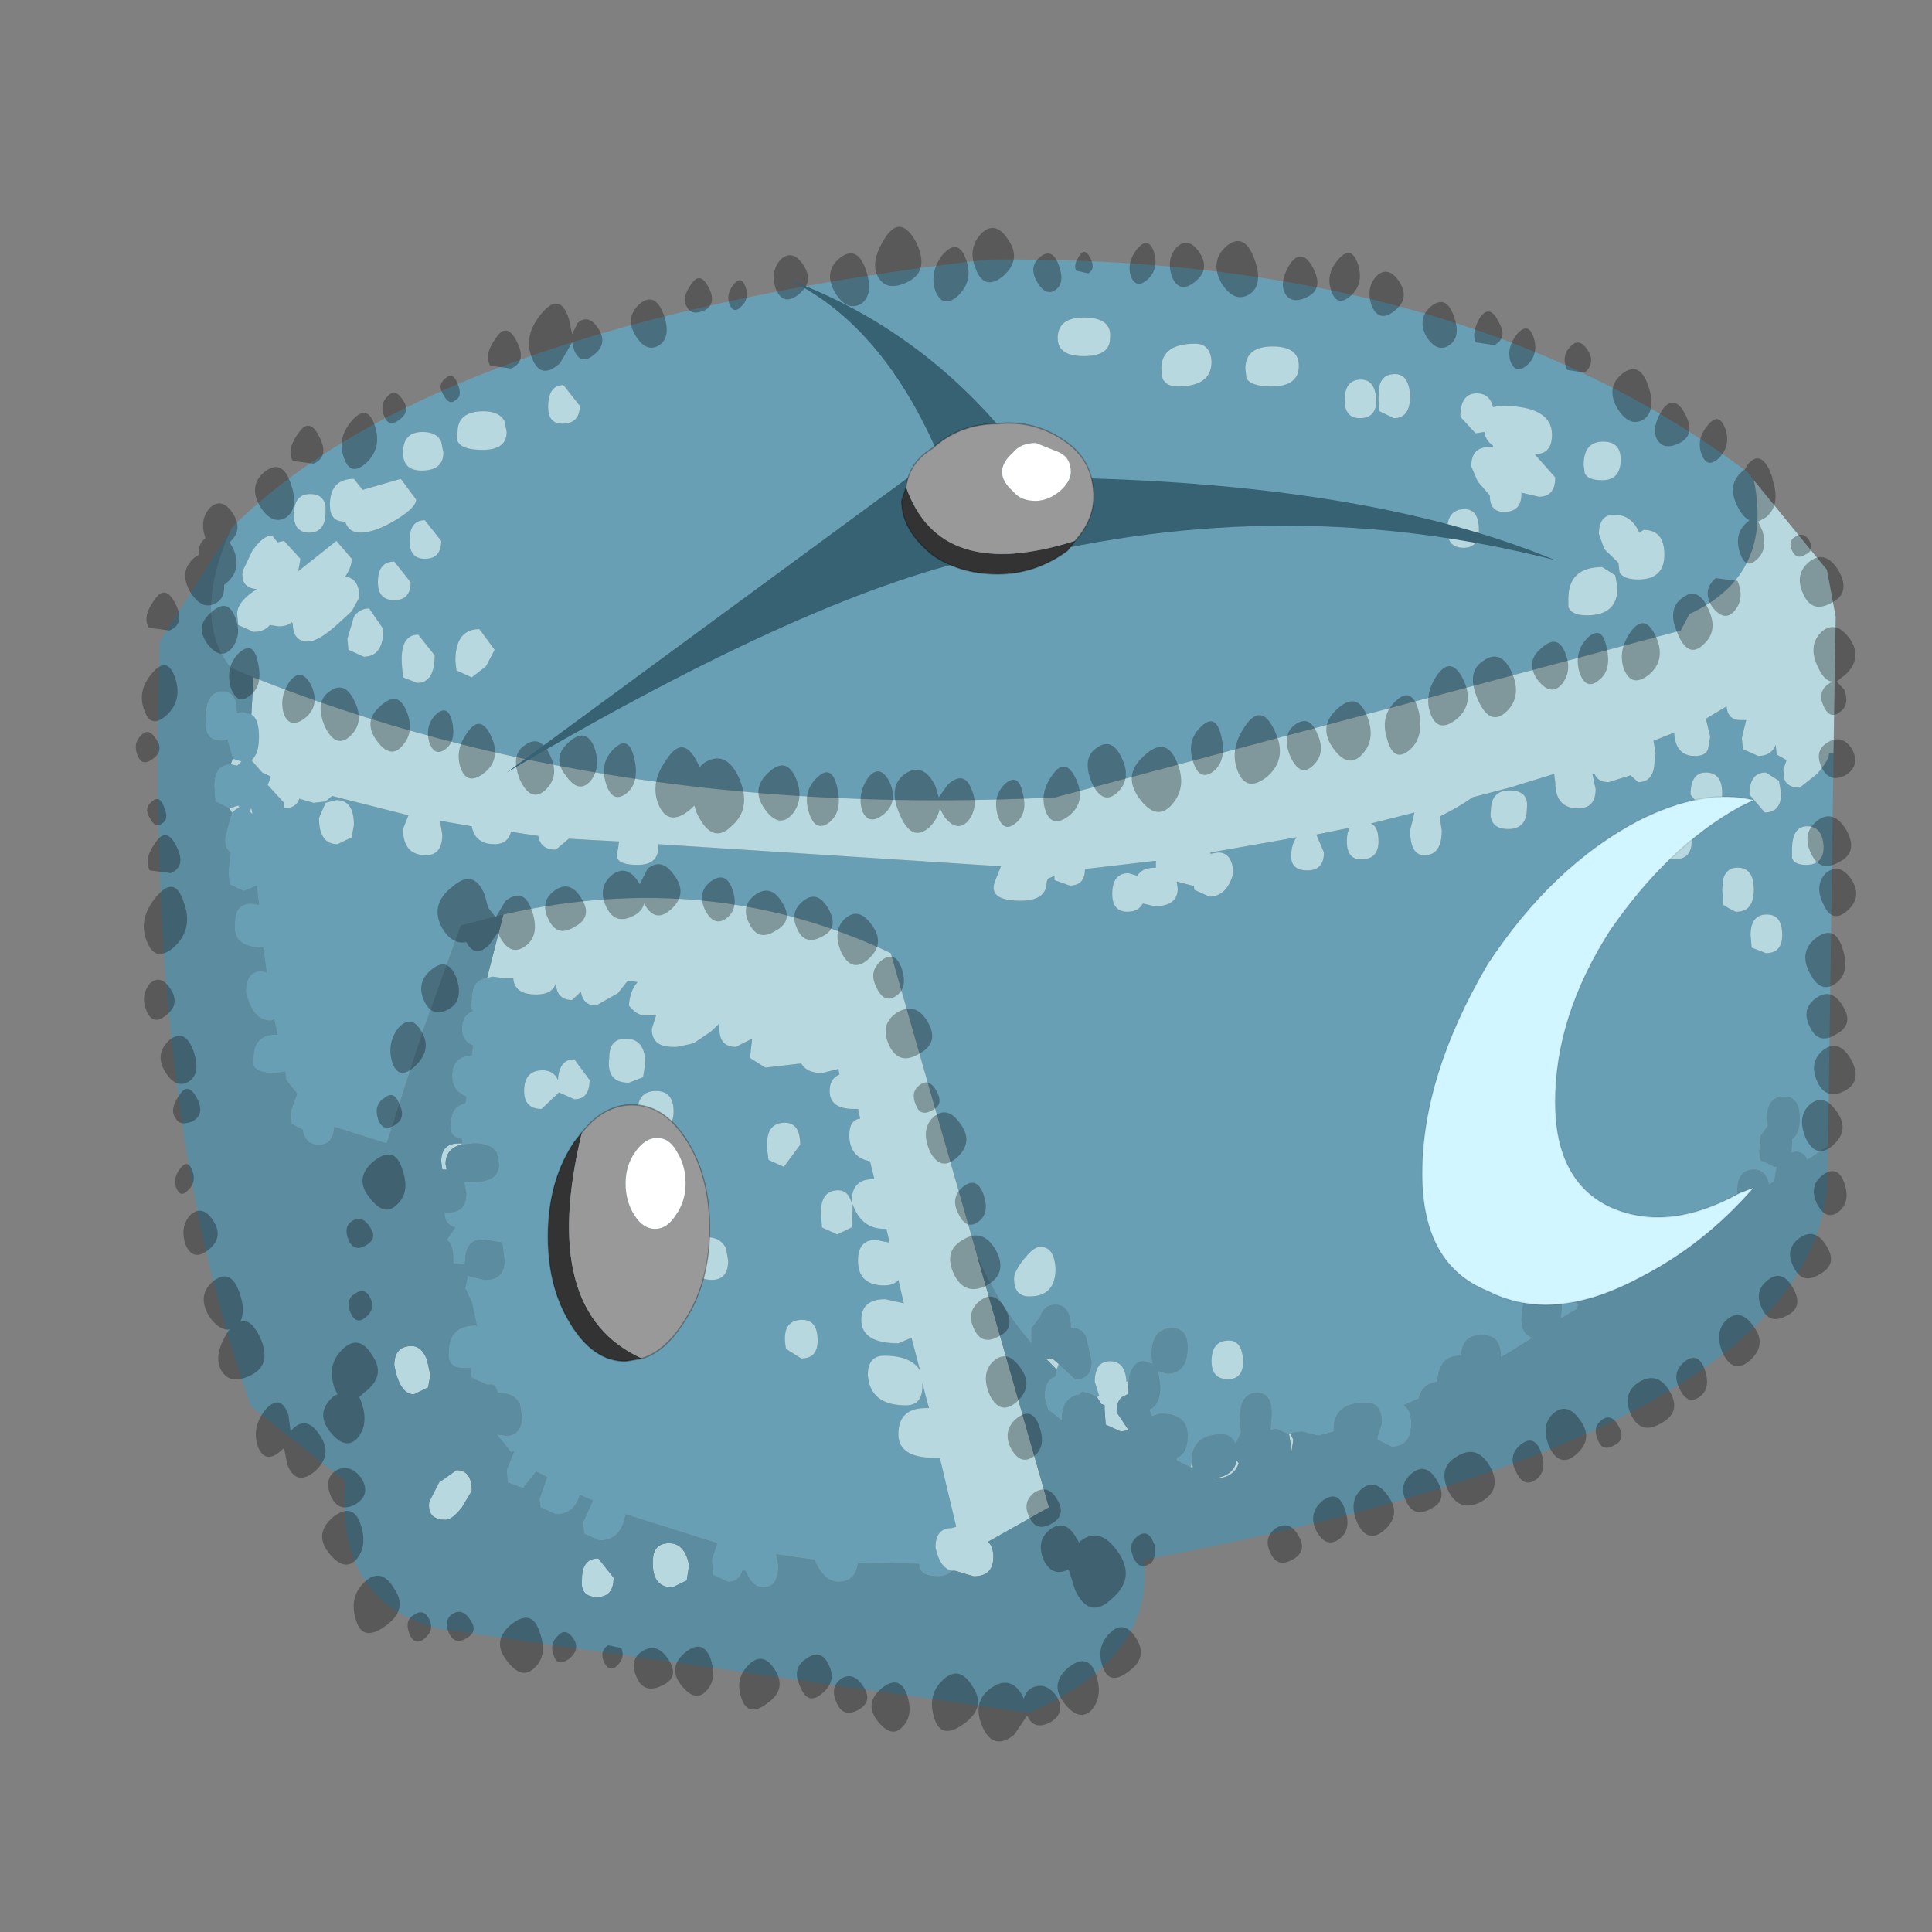 <?xml version="1.0" encoding="UTF-8" standalone="no"?>
<svg xmlns:xlink="http://www.w3.org/1999/xlink" height="440.0px" width="440.0px" xmlns="http://www.w3.org/2000/svg">
  <rect width="100%" height="100%" fill="#808080" stroke="none"/>
  <g transform="matrix(10.0, 0.0, 0.0, 10.0, 0.0, 0.0)">
    <use height="44.0" transform="matrix(1.0, 0.0, 0.0, 1.0, 0.0, 0.0)" width="44.0" xlink:href="#shape0"/>
    <use height="54.95" transform="matrix(0.497, 0.0, 0.0, 0.628, 3.09, 5.159)" width="78.85" xlink:href="#sprite0"/>
  </g>
  <defs>
    <g id="shape0" transform="matrix(1.0, 0.0, 0.0, 1.0, 0.0, 0.0)">
      <path d="M44.0 44.0 L0.0 44.0 0.0 0.0 44.0 0.0 44.0 44.0" fill="#43adca" fill-opacity="0.0" fill-rule="evenodd" stroke="none"/>
    </g>
    <g id="sprite0" transform="matrix(1.0, 0.0, 0.0, 1.0, 39.45, 27.55)">
      <use height="54.95" transform="matrix(1.0, 0.0, 0.0, 1.0, -39.45, -27.55)" width="78.85" xlink:href="#shape1"/>
    </g>
    <g id="shape1" transform="matrix(1.0, 0.0, 0.0, 1.0, 39.45, 27.55)">
      <path d="M-34.15 -9.85 Q-33.8 -9.7 -33.8 -9.05 -33.8 -8.4 -34.15 -8.2 L-33.65 -7.75 -33.25 -7.6 -33.4 -7.3 -32.65 -6.65 -32.65 -6.45 Q-32.1 -6.45 -31.95 -6.8 L-31.3 -6.65 -30.75 -6.7 -30.45 -6.9 -26.95 -6.2 -27.2 -5.7 Q-27.2 -4.75 -26.15 -4.75 -25.4 -4.75 -25.4 -5.5 L-25.5 -5.95 -25.5 -6.0 -24.05 -5.8 Q-23.9 -5.15 -23.0 -5.15 -22.4 -5.15 -22.25 -5.6 L-21.0 -5.45 Q-20.9 -4.95 -20.2 -4.95 L-19.6 -5.35 -18.5 -5.3 -17.3 -5.25 -17.35 -4.95 Q-17.65 -4.4 -16.45 -4.4 -15.5 -4.4 -15.5 -5.05 L-15.5 -5.15 0.2 -4.35 -0.1 -3.75 Q-0.35 -3.1 1.1 -3.1 2.3 -3.1 2.3 -3.8 L2.35 -3.9 2.65 -4.0 2.65 -3.85 3.35 -3.65 Q4.05 -3.65 4.05 -4.25 L7.3 -4.55 7.3 -4.3 Q6.65 -4.3 6.45 -4.0 L6.05 -4.1 Q5.3 -4.1 5.3 -3.35 5.3 -2.7 6.0 -2.7 6.5 -2.7 6.7 -3.0 L7.25 -2.9 Q8.3 -2.9 8.3 -3.55 L8.25 -3.8 8.95 -3.65 9.05 -3.65 9.05 -3.5 9.75 -3.25 Q10.55 -3.25 10.85 -4.1 10.8 -4.85 10.15 -4.85 L9.8 -4.8 9.8 -4.85 13.75 -5.4 Q13.5 -5.15 13.5 -4.7 13.5 -4.2 14.25 -4.2 15.0 -4.2 15.0 -4.85 L14.65 -5.5 16.2 -5.75 Q16.05 -5.6 16.05 -5.25 16.05 -4.6 16.7 -4.6 17.5 -4.6 17.5 -5.25 17.5 -5.8 17.15 -5.9 L19.15 -6.3 18.95 -5.65 Q18.95 -4.75 19.6 -4.75 20.4 -4.75 20.4 -5.65 L20.3 -6.15 Q21.3 -6.55 21.8 -6.85 L23.5 -7.2 25.55 -7.7 25.6 -7.4 Q25.6 -6.45 26.65 -6.45 27.45 -6.45 27.45 -7.15 L27.3 -7.7 27.4 -7.7 Q27.55 -7.4 28.05 -7.4 L29.05 -7.65 29.4 -7.4 Q30.15 -7.4 30.15 -8.2 L30.15 -8.25 30.2 -8.45 30.1 -8.9 31.05 -9.2 Q31.1 -8.35 32.0 -8.35 32.5 -8.35 32.6 -8.6 L32.7 -9.05 32.5 -9.7 33.45 -10.15 Q33.5 -9.65 34.1 -9.65 L34.35 -9.65 34.15 -9.0 34.2 -8.6 34.9 -8.35 Q35.5 -8.35 35.7 -8.75 L35.75 -8.4 36.2 -8.2 36.05 -7.85 36.1 -7.5 Q36.25 -7.2 36.8 -7.2 L37.6 -7.7 Q38.15 -8.2 38.15 -8.45 L38.35 -8.45 38.1 5.8 37.15 6.3 Q37.0 6.0 36.6 6.0 L36.4 6.05 36.45 5.75 36.45 5.55 Q36.8 5.35 36.8 4.8 36.8 4.0 36.1 4.0 35.3 4.0 35.3 4.8 L35.35 5.05 35.0 5.45 34.95 6.0 35.0 6.3 35.65 6.55 35.75 6.55 35.65 7.0 35.65 7.05 35.4 7.2 Q35.25 6.65 34.7 6.65 33.95 6.65 33.95 7.4 L34.0 7.75 34.05 7.85 Q33.9 7.9 33.8 8.0 L33.55 7.95 32.65 8.2 Q32.15 8.3 32.1 8.85 L30.7 9.55 30.3 9.45 Q29.45 9.45 29.35 10.25 L29.05 10.4 Q28.9 10.0 28.4 10.0 28.0 10.0 27.3 10.5 26.55 11.05 26.55 11.45 L26.65 11.55 26.6 11.7 25.85 12.05 25.9 11.65 Q25.9 10.9 25.25 10.9 24.05 10.9 24.05 12.1 24.05 12.6 24.55 12.75 L23.45 13.3 23.1 13.45 23.1 13.4 Q23.1 12.65 22.25 12.65 21.3 12.65 21.3 13.4 L21.25 13.4 Q20.25 13.4 20.2 14.35 19.5 14.4 19.35 14.95 L18.65 15.2 Q19.0 15.35 19.0 15.85 19.0 16.7 18.1 16.7 L17.45 16.45 17.45 16.35 17.65 15.85 Q17.65 15.1 16.95 15.1 15.45 15.1 15.45 16.05 L15.45 16.15 14.75 16.3 14.0 16.15 13.45 16.2 13.4 16.25 12.8 16.05 12.55 16.1 12.6 15.6 Q12.65 14.75 11.95 14.75 11.15 14.75 11.15 15.65 L11.2 16.2 10.95 16.6 Q10.75 16.25 10.35 16.25 8.95 16.25 8.95 17.2 L8.9 17.45 8.25 17.2 8.25 17.1 Q8.75 16.95 8.75 16.35 8.8 15.5 7.5 15.5 L7.1 15.6 7.0 15.35 Q7.5 15.2 7.5 14.5 L7.4 13.95 7.8 14.05 Q8.75 14.05 8.75 13.1 8.75 12.4 8.05 12.4 7.1 12.4 7.1 13.4 L7.15 13.7 6.75 13.6 Q6.2 13.6 6.05 14.3 L5.95 14.35 Q5.9 13.6 5.2 13.6 4.5 13.6 4.5 14.35 L4.7 14.85 4.6 14.9 4.2 14.75 4.1 14.75 3.95 14.7 3.85 14.75 3.85 14.8 Q3.0 14.9 3.0 15.65 L3.0 15.75 2.35 15.35 2.2 14.9 Q2.2 14.25 2.7 14.15 L2.75 13.9 2.85 13.7 3.6 14.25 Q4.35 14.25 4.35 13.6 L4.15 12.9 Q4.05 12.4 3.45 12.4 L3.4 12.4 3.4 12.3 Q3.35 11.55 2.7 11.55 2.15 11.55 2.0 12.0 L1.6 12.4 1.6 12.95 Q0.1 11.6 -0.9 9.75 L-4.85 -1.2 Q-13.1 -4.3 -22.6 -2.6 L-24.55 -2.2 -26.3 1.65 -27.95 5.7 -30.35 5.1 Q-30.4 5.75 -31.05 5.75 -31.7 5.75 -31.8 5.2 L-32.3 5.0 -32.35 4.55 -32.05 3.9 -32.55 3.4 -32.6 3.1 -33.05 3.15 Q-34.25 3.15 -34.05 2.6 -34.05 1.75 -33.0 1.75 L-32.95 1.75 -33.1 1.2 -33.25 1.25 Q-34.1 1.25 -34.4 0.2 -34.4 -0.55 -33.65 -0.55 L-33.45 -0.5 -33.6 -1.4 Q-35.05 -1.4 -34.9 -2.3 -34.9 -3.0 -34.15 -3.0 L-33.8 -2.95 -33.9 -3.65 -34.5 -3.45 -35.15 -3.7 -35.2 -4.15 -35.1 -4.85 Q-35.4 -5.0 -35.35 -5.4 L-35.05 -6.3 -34.7 -6.5 -34.75 -6.55 -35.15 -6.45 -35.8 -6.7 -35.85 -7.25 Q-35.85 -8.05 -35.1 -8.05 L-34.8 -8.0 -34.6 -8.15 -35.0 -8.25 -35.25 -8.95 -35.5 -8.9 Q-36.35 -8.9 -36.25 -9.7 -36.25 -10.7 -35.45 -10.7 -35.0 -10.7 -34.85 -10.3 L-34.8 -9.9 -34.55 -9.95 -34.15 -9.85 M2.8 -23.5 Q2.8 -22.85 4.0 -22.85 5.2 -22.85 5.2 -23.5 5.3 -24.25 4.0 -24.25 2.8 -24.25 2.8 -23.5 M8.3 -21.75 Q9.85 -21.75 9.85 -22.65 9.8 -23.3 9.1 -23.3 7.55 -23.3 7.55 -22.4 L7.6 -22.05 Q7.75 -21.75 8.3 -21.75 M11.4 -22.4 L11.45 -22.05 Q11.65 -21.75 12.6 -21.75 13.85 -21.75 13.85 -22.5 13.85 -23.2 12.65 -23.2 11.4 -23.2 11.4 -22.4 M17.5 -21.25 L17.55 -20.85 18.2 -20.6 Q18.95 -20.6 18.95 -21.4 18.9 -22.2 18.25 -22.2 17.7 -22.2 17.55 -21.8 L17.5 -21.35 17.5 -21.25 M15.95 -21.25 Q15.95 -20.6 16.65 -20.6 17.4 -20.6 17.4 -21.25 17.35 -22.0 16.7 -22.0 15.95 -22.0 15.95 -21.25 M34.7 -18.35 Q35.6 -14.9 31.75 -13.5 L31.35 -12.9 2.7 -6.85 Q-17.7 -6.05 -34.05 -11.2 L-35.1 -11.55 Q-36.9 -13.35 -35.1 -16.55 L-34.9 -16.75 Q-25.4 -24.05 -0.45 -26.35 21.1 -26.55 34.4 -18.65 L34.7 -18.35 M37.1 -4.4 Q37.9 -4.4 37.9 -5.05 37.85 -5.8 37.15 -5.8 36.45 -5.8 36.45 -4.95 L36.45 -4.65 Q36.55 -4.4 37.1 -4.4 M34.55 -1.85 L34.6 -1.4 35.25 -1.2 Q36.0 -1.2 36.0 -1.85 36.0 -2.6 35.3 -2.6 34.55 -2.6 34.55 -1.85 M30.4 -5.25 Q30.4 -4.6 31.05 -4.6 31.85 -4.6 31.85 -5.25 31.85 -6.0 31.1 -6.0 30.4 -6.0 30.4 -5.25 M34.7 -3.5 Q34.7 -4.3 33.95 -4.3 33.45 -4.3 33.3 -3.9 L33.25 -3.5 33.3 -2.95 Q33.8 -2.7 33.9 -2.7 34.7 -2.7 34.7 -3.5 M31.8 -6.95 L32.45 -6.3 Q33.25 -6.3 33.25 -7.0 33.25 -7.75 32.5 -7.75 31.8 -7.75 31.8 -6.95 M35.95 -7.0 L35.85 -7.45 35.25 -7.75 Q34.5 -7.75 34.5 -6.95 L35.2 -6.3 Q35.95 -6.3 35.95 -7.0 M24.3 -6.45 Q24.4 -7.1 23.5 -7.1 22.65 -7.1 22.65 -6.35 22.6 -6.15 22.7 -6.0 22.85 -5.7 23.45 -5.7 24.3 -5.7 24.3 -6.45 M27.75 -15.2 Q26.2 -15.2 26.2 -14.05 L26.2 -13.75 Q26.35 -13.45 27.05 -13.45 28.45 -13.45 28.45 -14.45 L28.35 -14.9 27.75 -15.2 M29.45 -16.45 Q29.1 -17.1 28.3 -17.1 27.6 -17.1 27.6 -16.4 L27.85 -15.85 28.5 -15.35 28.5 -15.3 28.55 -15.0 Q28.75 -14.75 29.4 -14.75 30.6 -14.75 30.6 -15.65 30.6 -16.55 29.65 -16.55 L29.45 -16.45 M22.1 -16.55 Q22.1 -17.3 21.45 -17.3 20.65 -17.3 20.65 -16.55 20.65 -15.9 21.4 -15.9 22.1 -15.9 22.1 -16.55 M21.95 -20.05 L22.35 -20.1 Q22.4 -19.8 22.75 -19.6 L22.75 -19.55 22.55 -19.55 Q21.75 -19.55 21.75 -18.85 L22.05 -18.3 22.6 -17.8 Q22.6 -17.2 23.25 -17.2 24.05 -17.2 24.05 -17.85 L24.05 -17.9 24.85 -17.75 Q25.6 -17.75 25.6 -18.45 L24.65 -19.3 24.7 -19.3 Q25.45 -19.3 25.45 -20.0 25.45 -21.05 23.1 -21.05 L22.75 -21.0 Q22.6 -21.5 22.0 -21.5 21.25 -21.5 21.25 -20.65 L21.95 -20.05 M28.6 -19.1 Q28.6 -19.75 27.8 -19.75 26.9 -19.75 26.9 -18.9 L26.95 -18.6 Q27.1 -18.35 27.75 -18.35 28.6 -18.35 28.6 -19.1 M0.8 10.6 Q0.8 11.25 1.5 11.25 2.7 11.25 2.7 10.25 2.65 9.45 2.0 9.45 1.7 9.45 1.25 9.9 0.8 10.35 0.8 10.6 M10.6 14.25 Q11.3 14.25 11.3 13.6 11.25 12.85 10.65 12.85 9.85 12.85 9.85 13.6 9.85 14.25 10.6 14.25 M-30.75 -17.4 L-30.8 -17.55 Q-30.95 -17.85 -31.45 -17.85 -32.2 -17.85 -32.2 -17.1 -32.2 -16.45 -31.5 -16.45 -30.75 -16.45 -30.75 -17.2 L-30.75 -17.4 M-26.85 -14.65 L-27.6 -15.4 Q-28.35 -15.4 -28.35 -14.65 -28.35 -14.0 -27.6 -14.0 -26.85 -14.0 -26.85 -14.65 M-28.1 -12.95 L-28.75 -13.7 Q-29.2 -13.7 -29.45 -13.4 L-29.75 -12.6 -29.7 -12.2 -29.0 -11.95 Q-28.1 -11.95 -28.1 -12.95 M-29.55 -15.5 L-30.25 -16.15 -32.0 -15.05 -31.9 -15.5 -32.65 -16.15 -32.95 -16.1 -33.2 -16.35 Q-33.6 -16.35 -34.1 -15.8 L-34.55 -15.05 Q-34.65 -14.45 -33.9 -14.4 -34.8 -13.95 -34.8 -13.5 L-34.75 -13.1 -34.05 -12.85 Q-33.55 -12.85 -33.3 -13.1 L-32.9 -13.05 Q-32.5 -13.05 -32.3 -13.2 L-32.25 -13.15 Q-32.25 -12.5 -31.55 -12.5 -31.05 -12.5 -30.1 -13.2 L-29.55 -13.6 -29.2 -14.1 Q-29.2 -14.8 -29.85 -14.85 -29.55 -15.2 -29.55 -15.5 M-26.2 -16.9 Q-26.9 -16.9 -26.9 -16.15 -26.9 -15.5 -26.2 -15.5 -25.45 -15.5 -25.45 -16.15 L-26.2 -16.9 M-27.55 -16.9 Q-26.6 -17.35 -26.6 -17.65 L-27.3 -18.4 -29.05 -18.0 -29.45 -18.4 Q-30.55 -18.4 -30.55 -17.45 -30.55 -16.85 -29.9 -16.85 L-29.85 -16.85 Q-29.7 -16.45 -29.15 -16.45 -28.5 -16.45 -27.55 -16.9 M-26.3 -20.1 Q-27.2 -20.1 -27.2 -19.35 -27.2 -18.7 -26.35 -18.7 -25.35 -18.7 -25.35 -19.35 L-25.45 -19.75 Q-25.65 -20.1 -26.3 -20.1 M-22.55 -20.5 Q-22.8 -20.85 -23.5 -20.85 -24.7 -20.85 -24.7 -20.1 -24.95 -19.45 -23.55 -19.45 -22.45 -19.45 -22.45 -20.1 L-22.55 -20.5 M-34.15 -6.45 L-34.25 -6.35 -34.1 -6.25 -34.15 -6.45 M-26.55 -11.0 Q-25.75 -11.0 -25.75 -12.0 L-26.5 -12.75 Q-27.35 -12.75 -27.25 -11.65 L-27.2 -11.2 -26.55 -11.0 M-24.05 -11.2 L-23.4 -11.6 -23.0 -12.2 -23.7 -12.95 Q-24.8 -12.95 -24.8 -11.8 L-24.75 -11.45 -24.05 -11.2 M-30.75 -6.65 L-31.05 -6.1 Q-31.05 -5.15 -30.2 -5.15 L-29.55 -5.4 -29.45 -5.85 Q-29.45 -6.75 -30.25 -6.75 L-30.75 -6.65 M-23.35 -0.3 L-23.1 -0.35 -22.65 -0.3 -22.15 -0.3 Q-22.1 0.3 -21.1 0.3 -20.35 0.3 -20.2 -0.1 -20.15 0.5 -19.45 0.5 L-19.05 0.2 Q-18.95 0.7 -18.35 0.7 L-17.35 0.25 -16.9 -0.2 -16.45 -0.15 Q-16.8 0.15 -16.85 0.7 -16.5 1.05 -16.15 1.05 L-15.6 1.05 -15.8 1.55 Q-15.8 2.2 -14.85 2.2 L-14.7 2.2 -14.65 2.2 -14.05 2.1 -13.85 2.05 -13.1 1.65 -12.7 1.35 -12.7 1.55 Q-12.7 2.2 -11.95 2.2 L-11.2 1.9 -11.3 2.6 -10.6 2.95 -8.95 2.8 Q-8.7 3.15 -8.0 3.15 L-7.25 3.0 -7.2 3.2 Q-7.65 3.35 -7.65 3.8 -7.65 4.45 -6.55 4.45 L-6.35 4.45 -6.25 4.8 Q-6.75 4.85 -6.75 5.4 -6.75 6.2 -5.8 6.35 L-5.6 7.0 -5.7 7.0 Q-6.65 7.0 -6.65 7.85 -6.8 7.4 -7.25 7.4 -8.05 7.4 -8.05 8.2 L-8.0 8.75 -7.3 9.0 -6.65 8.75 -6.6 8.2 -6.6 7.9 Q-6.2 8.8 -5.15 8.8 L-5.05 8.8 -4.9 9.3 -5.55 9.2 Q-6.35 9.2 -6.35 9.95 -6.35 10.85 -5.15 10.85 -4.7 10.85 -4.5 10.65 L-4.25 11.5 -5.1 11.35 Q-6.2 11.35 -6.2 12.1 -6.2 12.95 -4.5 12.95 L-3.9 12.75 -3.5 13.95 Q-3.9 13.4 -5.15 13.4 -5.9 13.4 -5.9 14.1 -5.8 15.2 -4.15 15.2 -3.4 15.2 -3.4 14.5 L-3.4 14.4 -3.1 15.3 -3.25 15.3 Q-4.5 15.3 -4.5 16.25 -4.5 17.1 -2.85 17.1 L-2.6 17.1 -1.85 19.6 -2.05 19.65 Q-2.8 19.65 -2.8 20.35 -2.6 21.1 -2.05 21.2 -2.25 21.4 -2.7 21.4 -3.55 21.4 -3.55 20.95 L-6.35 20.9 Q-6.45 21.6 -7.25 21.6 -7.9 21.6 -8.35 20.8 L-10.1 20.6 -10.0 21.0 Q-10.0 21.8 -10.7 21.8 -11.2 21.8 -11.5 21.2 L-11.65 21.2 Q-11.8 21.6 -12.3 21.6 L-13.0 21.35 -13.05 20.8 -12.8 20.2 -17.0 19.15 Q-17.2 20.1 -18.2 20.1 L-18.9 19.85 -18.95 19.45 -18.5 18.65 -19.1 18.45 Q-19.35 19.15 -20.2 19.15 L-20.9 18.9 -20.95 18.6 -20.6 17.8 -21.1 17.6 -21.7 18.2 -22.4 18.0 -22.45 17.55 -22.1 16.85 -22.25 16.9 -22.9 16.25 -22.5 16.3 Q-21.75 16.3 -21.75 15.6 L-21.85 15.15 Q-22.1 14.75 -22.8 14.75 L-22.85 14.75 -22.95 14.55 -23.05 14.45 -23.35 14.45 -24.05 14.2 -24.1 13.85 -24.4 13.85 Q-25.2 13.85 -25.1 13.25 -25.1 12.3 -23.85 12.3 L-23.8 12.35 -24.05 11.45 -24.35 10.95 -24.25 10.6 -24.25 10.5 -23.45 10.65 Q-22.55 10.65 -22.55 9.95 L-22.65 9.3 -23.4 9.2 Q-24.35 9.1 -24.35 10.0 L-24.4 10.1 -24.9 10.05 -24.9 9.9 Q-24.9 9.35 -25.2 9.2 L-24.8 8.75 Q-25.3 8.65 -25.3 8.2 L-25.1 8.2 Q-24.3 8.2 -24.3 7.5 L-24.4 7.1 -24.0 7.1 Q-22.8 7.1 -22.8 6.45 L-22.9 6.05 Q-23.15 5.7 -23.95 5.7 L-24.55 5.75 -24.5 5.7 -24.5 5.55 Q-25.15 5.45 -25.0 4.95 -25.0 4.35 -24.35 4.25 L-24.3 4.0 Q-24.95 3.8 -24.95 3.25 -24.95 2.55 -24.05 2.5 L-24.0 2.15 Q-24.5 2.0 -24.5 1.55 -24.5 1.05 -24.0 0.9 -24.2 0.75 -24.05 0.5 -24.05 -0.25 -23.35 -0.3 M-13.3 9.1 Q-14.1 9.1 -14.1 9.85 -13.9 10.65 -13.05 10.65 -12.3 10.65 -12.3 9.95 L-12.4 9.5 Q-12.65 9.1 -13.3 9.1 M-15.6 3.8 Q-16.45 3.8 -16.45 4.55 -16.45 5.2 -15.65 5.2 -14.8 5.2 -14.8 4.55 -14.8 3.8 -15.6 3.8 M-20.05 3.85 L-19.35 4.1 Q-18.65 4.1 -18.65 3.4 L-19.35 2.65 Q-20.05 2.65 -20.1 3.4 -20.3 3.05 -20.8 3.05 -21.65 3.05 -21.65 3.8 -21.65 4.45 -20.85 4.45 L-20.05 3.85 M-16.1 2.8 Q-16.1 1.9 -17.0 1.9 -17.75 1.9 -17.75 2.6 -17.9 3.5 -16.85 3.5 L-16.2 3.3 -16.1 2.8 M-9.0 5.75 Q-9.0 4.95 -9.7 4.95 -10.65 4.95 -10.5 6.0 L-10.45 6.3 -9.75 6.55 -9.0 5.75 M-19.9 -20.4 Q-19.1 -20.4 -19.1 -21.05 L-19.85 -21.8 Q-20.55 -21.8 -20.55 -21.0 -20.55 -20.4 -19.9 -20.4 M-9.65 13.15 L-8.95 13.5 Q-8.2 13.5 -8.2 12.85 -8.2 12.1 -8.9 12.1 -9.9 12.1 -9.65 13.15" fill="#699fb5" fill-rule="evenodd" stroke="none"/>
      <path d="M15.95 -21.25 Q15.95 -22.0 16.7 -22.0 17.35 -22.0 17.4 -21.25 17.4 -20.6 16.65 -20.6 15.95 -20.6 15.95 -21.25 M17.5 -21.25 L17.5 -21.35 17.55 -21.8 Q17.7 -22.2 18.25 -22.2 18.9 -22.2 18.95 -21.4 18.95 -20.6 18.2 -20.6 L17.55 -20.85 17.5 -21.25 M11.4 -22.4 Q11.4 -23.2 12.65 -23.2 13.85 -23.2 13.85 -22.5 13.85 -21.75 12.6 -21.75 11.65 -21.75 11.45 -22.05 L11.4 -22.4 M8.3 -21.75 Q7.75 -21.75 7.6 -22.05 L7.55 -22.4 Q7.55 -23.3 9.1 -23.3 9.8 -23.3 9.85 -22.65 9.85 -21.75 8.3 -21.75 M2.8 -23.5 Q2.8 -24.25 4.0 -24.25 5.3 -24.25 5.2 -23.5 5.2 -22.85 4.0 -22.85 2.8 -22.85 2.8 -23.5 M38.35 -8.45 L38.15 -8.45 Q38.15 -8.2 37.6 -7.7 L36.8 -7.2 Q36.25 -7.2 36.1 -7.5 L36.05 -7.85 36.2 -8.2 35.75 -8.4 35.7 -8.75 Q35.5 -8.35 34.9 -8.35 L34.2 -8.6 34.15 -9.0 34.35 -9.65 34.1 -9.65 Q33.5 -9.65 33.45 -10.15 L32.5 -9.7 32.7 -9.05 32.6 -8.6 Q32.5 -8.35 32.0 -8.35 31.1 -8.35 31.05 -9.2 L30.1 -8.9 30.2 -8.45 30.15 -8.25 30.15 -8.2 Q30.15 -7.4 29.4 -7.4 L29.05 -7.65 28.05 -7.4 Q27.55 -7.4 27.4 -7.7 L27.3 -7.7 27.45 -7.15 Q27.45 -6.45 26.65 -6.45 25.6 -6.45 25.6 -7.4 L25.55 -7.7 23.5 -7.2 21.8 -6.85 Q21.3 -6.55 20.3 -6.15 L20.4 -5.65 Q20.4 -4.75 19.6 -4.75 18.95 -4.75 18.95 -5.65 L19.15 -6.3 17.15 -5.9 Q17.5 -5.8 17.5 -5.25 17.5 -4.6 16.7 -4.6 16.05 -4.6 16.05 -5.25 16.05 -5.6 16.2 -5.75 L14.65 -5.5 15.0 -4.85 Q15.0 -4.2 14.25 -4.2 13.5 -4.2 13.5 -4.7 13.5 -5.15 13.75 -5.4 L9.8 -4.85 9.8 -4.8 10.15 -4.85 Q10.8 -4.85 10.85 -4.1 10.55 -3.25 9.75 -3.25 L9.05 -3.5 9.05 -3.65 8.95 -3.65 8.25 -3.8 8.3 -3.55 Q8.3 -2.9 7.25 -2.9 L6.7 -3.0 Q6.5 -2.7 6.0 -2.7 5.3 -2.7 5.3 -3.35 5.3 -4.1 6.05 -4.1 L6.45 -4.0 Q6.65 -4.3 7.3 -4.3 L7.3 -4.55 4.05 -4.25 Q4.05 -3.65 3.35 -3.65 L2.65 -3.85 2.65 -4.0 2.35 -3.9 2.3 -3.8 Q2.3 -3.1 1.1 -3.1 -0.35 -3.1 -0.1 -3.75 L0.2 -4.35 -15.5 -5.15 -15.5 -5.05 Q-15.5 -4.4 -16.45 -4.4 -17.65 -4.4 -17.35 -4.95 L-17.3 -5.25 -18.5 -5.3 -19.6 -5.35 -20.2 -4.95 Q-20.9 -4.95 -21.0 -5.45 L-22.25 -5.6 Q-22.4 -5.15 -23.0 -5.15 -23.9 -5.15 -24.05 -5.8 L-25.5 -6.0 -25.5 -5.95 -25.4 -5.5 Q-25.4 -4.75 -26.15 -4.75 -27.2 -4.75 -27.2 -5.7 L-26.95 -6.2 -30.45 -6.9 -30.75 -6.7 -31.3 -6.65 -31.95 -6.8 Q-32.1 -6.45 -32.65 -6.45 L-32.65 -6.65 -33.4 -7.3 -33.25 -7.6 -33.65 -7.75 -34.15 -8.2 Q-33.8 -8.4 -33.8 -9.05 -33.8 -9.7 -34.15 -9.85 L-34.05 -11.2 Q-17.7 -6.05 2.7 -6.85 L31.35 -12.9 31.75 -13.5 Q35.6 -14.9 34.7 -18.35 L38.05 -15.1 38.45 -13.4 38.35 -8.45 M-35.0 -8.25 L-34.6 -8.15 -34.8 -8.0 -35.1 -8.05 -35.0 -8.25 M-35.15 -6.45 L-34.75 -6.55 -34.7 -6.5 -35.05 -6.3 -35.15 -6.45 M-22.6 -2.6 Q-13.1 -4.3 -4.85 -1.2 L-0.9 9.75 2.4 18.9 -0.4 20.15 Q-0.15 20.3 -0.15 20.7 -0.15 21.4 -1.05 21.4 L-1.9 21.2 -2.05 21.2 Q-2.6 21.1 -2.8 20.35 -2.8 19.65 -2.05 19.65 L-1.85 19.6 -2.6 17.1 -2.85 17.1 Q-4.5 17.1 -4.5 16.25 -4.5 15.3 -3.25 15.3 L-3.1 15.3 -3.4 14.4 -3.4 14.5 Q-3.4 15.2 -4.15 15.2 -5.8 15.2 -5.9 14.1 -5.9 13.4 -5.15 13.4 -3.9 13.4 -3.5 13.95 L-3.9 12.75 -4.5 12.95 Q-6.2 12.95 -6.2 12.1 -6.2 11.35 -5.1 11.35 L-4.25 11.5 -4.5 10.65 Q-4.7 10.85 -5.15 10.85 -6.35 10.85 -6.35 9.95 -6.35 9.2 -5.55 9.2 L-4.9 9.3 -5.05 8.8 -5.15 8.8 Q-6.2 8.8 -6.6 7.9 L-6.6 8.2 -6.65 8.75 -7.3 9.0 -8.0 8.75 -8.05 8.2 Q-8.05 7.4 -7.25 7.4 -6.8 7.4 -6.65 7.85 -6.65 7.0 -5.7 7.0 L-5.6 7.0 -5.8 6.35 Q-6.75 6.2 -6.75 5.4 -6.75 4.85 -6.25 4.8 L-6.35 4.45 -6.55 4.45 Q-7.65 4.45 -7.65 3.8 -7.65 3.35 -7.2 3.2 L-7.25 3.0 -8.0 3.15 Q-8.7 3.15 -8.95 2.8 L-10.6 2.95 -11.3 2.6 -11.2 1.9 -11.95 2.2 Q-12.7 2.2 -12.7 1.55 L-12.7 1.35 -13.1 1.65 -13.85 2.05 -14.05 2.1 -14.65 2.2 -14.7 2.2 -14.85 2.2 Q-15.8 2.2 -15.8 1.55 L-15.6 1.05 -16.15 1.05 Q-16.5 1.05 -16.85 0.7 -16.8 0.15 -16.45 -0.15 L-16.9 -0.2 -17.35 0.25 -18.35 0.7 Q-18.95 0.7 -19.05 0.2 L-19.45 0.5 Q-20.15 0.5 -20.2 -0.1 -20.35 0.3 -21.1 0.3 -22.1 0.3 -22.15 -0.3 L-22.65 -0.3 -23.1 -0.35 -23.35 -0.3 -22.6 -2.6 M2.85 13.7 L2.75 13.9 2.25 13.5 2.3 13.5 2.55 13.5 2.85 13.7 M4.6 14.9 L4.7 14.85 4.5 14.35 Q4.5 13.6 5.2 13.6 5.9 13.6 5.95 14.35 L6.05 14.3 6.0 14.8 5.75 14.9 Q5.5 15.05 5.5 15.45 L6.05 16.1 5.7 16.15 5.0 15.9 4.95 15.35 4.95 15.2 4.8 15.15 4.6 14.9 M8.9 17.45 L8.95 17.2 9.0 17.45 8.9 17.45 M13.4 16.25 L13.45 16.2 13.6 16.45 13.5 16.95 13.5 16.7 13.4 16.25 M28.6 -19.1 Q28.6 -18.35 27.75 -18.35 27.1 -18.35 26.95 -18.6 L26.9 -18.9 Q26.9 -19.75 27.8 -19.75 28.6 -19.75 28.6 -19.1 M21.95 -20.05 L21.25 -20.65 Q21.25 -21.5 22.0 -21.5 22.6 -21.5 22.75 -21.0 L23.1 -21.05 Q25.45 -21.05 25.45 -20.0 25.45 -19.3 24.7 -19.3 L24.65 -19.3 25.6 -18.45 Q25.6 -17.75 24.85 -17.75 L24.05 -17.9 24.05 -17.85 Q24.05 -17.2 23.25 -17.2 22.6 -17.2 22.6 -17.8 L22.05 -18.3 21.75 -18.85 Q21.75 -19.55 22.55 -19.55 L22.75 -19.55 22.75 -19.6 Q22.4 -19.8 22.35 -20.1 L21.95 -20.05 M22.1 -16.55 Q22.1 -15.9 21.4 -15.9 20.65 -15.9 20.65 -16.55 20.65 -17.3 21.45 -17.3 22.1 -17.3 22.1 -16.55 M29.45 -16.45 L29.65 -16.55 Q30.6 -16.55 30.6 -15.65 30.6 -14.75 29.4 -14.75 28.75 -14.75 28.55 -15.0 L28.5 -15.3 28.5 -15.35 27.85 -15.85 27.6 -16.4 Q27.6 -17.1 28.3 -17.1 29.1 -17.1 29.45 -16.45 M27.75 -15.2 L28.35 -14.9 28.45 -14.45 Q28.45 -13.45 27.05 -13.45 26.35 -13.45 26.2 -13.75 L26.2 -14.05 Q26.2 -15.2 27.75 -15.2 M24.3 -6.45 Q24.3 -5.7 23.45 -5.7 22.85 -5.7 22.7 -6.0 22.6 -6.15 22.65 -6.35 22.65 -7.1 23.5 -7.1 24.4 -7.1 24.3 -6.45 M35.95 -7.0 Q35.95 -6.3 35.2 -6.3 L34.5 -6.95 Q34.5 -7.75 35.25 -7.75 L35.85 -7.45 35.95 -7.0 M31.8 -6.95 Q31.8 -7.75 32.5 -7.75 33.25 -7.75 33.25 -7.0 33.25 -6.3 32.45 -6.3 L31.8 -6.95 M34.7 -3.5 Q34.7 -2.7 33.9 -2.7 33.8 -2.7 33.3 -2.95 L33.25 -3.5 33.3 -3.9 Q33.45 -4.3 33.95 -4.3 34.7 -4.3 34.7 -3.5 M30.4 -5.25 Q30.4 -6.0 31.1 -6.0 31.85 -6.0 31.85 -5.25 31.85 -4.6 31.05 -4.6 30.4 -4.6 30.4 -5.25 M34.55 -1.85 Q34.55 -2.6 35.3 -2.6 36.0 -2.6 36.0 -1.85 36.0 -1.2 35.25 -1.2 L34.6 -1.4 34.55 -1.85 M37.1 -4.4 Q36.55 -4.4 36.45 -4.65 L36.45 -4.95 Q36.45 -5.8 37.15 -5.8 37.85 -5.8 37.9 -5.05 37.9 -4.4 37.1 -4.4 M0.8 10.6 Q0.8 10.35 1.25 9.9 1.7 9.45 2.0 9.45 2.65 9.45 2.7 10.25 2.7 11.25 1.5 11.25 0.8 11.25 0.8 10.6 M9.85 17.85 Q10.85 17.8 11.0 17.2 L11.1 17.3 Q10.85 17.85 10.0 17.85 L9.85 17.85 M10.6 14.25 Q9.85 14.25 9.85 13.6 9.85 12.85 10.65 12.85 11.25 12.85 11.3 13.6 11.3 14.25 10.6 14.25 M-22.55 -20.5 L-22.45 -20.1 Q-22.45 -19.45 -23.55 -19.45 -24.95 -19.45 -24.7 -20.1 -24.7 -20.85 -23.5 -20.85 -22.8 -20.85 -22.55 -20.5 M-26.3 -20.1 Q-25.65 -20.1 -25.45 -19.75 L-25.35 -19.35 Q-25.35 -18.7 -26.35 -18.7 -27.2 -18.7 -27.2 -19.35 -27.2 -20.1 -26.3 -20.1 M-27.55 -16.9 Q-28.5 -16.45 -29.15 -16.45 -29.7 -16.45 -29.85 -16.85 L-29.9 -16.85 Q-30.55 -16.85 -30.55 -17.45 -30.55 -18.4 -29.45 -18.4 L-29.05 -18.0 -27.3 -18.4 -26.6 -17.65 Q-26.6 -17.35 -27.55 -16.9 M-26.2 -16.9 L-25.45 -16.15 Q-25.45 -15.5 -26.2 -15.5 -26.9 -15.5 -26.9 -16.15 -26.9 -16.9 -26.2 -16.9 M-29.55 -15.5 Q-29.55 -15.2 -29.85 -14.85 -29.2 -14.8 -29.2 -14.1 L-29.55 -13.6 -30.1 -13.2 Q-31.05 -12.5 -31.55 -12.5 -32.25 -12.5 -32.25 -13.15 L-32.3 -13.2 Q-32.5 -13.05 -32.9 -13.05 L-33.3 -13.1 Q-33.55 -12.85 -34.05 -12.85 L-34.75 -13.1 -34.8 -13.5 Q-34.8 -13.95 -33.9 -14.4 -34.65 -14.45 -34.55 -15.05 L-34.1 -15.8 Q-33.6 -16.35 -33.2 -16.35 L-32.95 -16.1 -32.65 -16.15 -31.9 -15.5 -32.0 -15.05 -30.25 -16.15 -29.55 -15.5 M-28.1 -12.95 Q-28.1 -11.95 -29.0 -11.95 L-29.7 -12.2 -29.75 -12.6 -29.45 -13.4 Q-29.2 -13.7 -28.75 -13.7 L-28.1 -12.95 M-26.85 -14.65 Q-26.85 -14.0 -27.6 -14.0 -28.35 -14.0 -28.35 -14.65 -28.35 -15.4 -27.6 -15.4 L-26.85 -14.65 M-30.75 -17.4 L-30.75 -17.2 Q-30.75 -16.45 -31.5 -16.45 -32.2 -16.45 -32.2 -17.1 -32.2 -17.85 -31.45 -17.85 -30.95 -17.85 -30.8 -17.55 L-30.75 -17.4 M-34.15 -6.45 L-34.1 -6.25 -34.25 -6.35 -34.15 -6.45 M-30.75 -6.65 L-30.25 -6.75 Q-29.45 -6.75 -29.45 -5.85 L-29.55 -5.4 -30.2 -5.15 Q-31.05 -5.15 -31.05 -6.1 L-30.75 -6.65 M-24.05 -11.2 L-24.75 -11.45 -24.8 -11.8 Q-24.8 -12.95 -23.7 -12.95 L-23.0 -12.2 -23.4 -11.6 -24.05 -11.2 M-26.55 -11.0 L-27.2 -11.2 -27.25 -11.65 Q-27.35 -12.75 -26.5 -12.75 L-25.75 -12.0 Q-25.75 -11.0 -26.55 -11.0 M-19.9 -20.4 Q-20.55 -20.4 -20.55 -21.0 -20.55 -21.8 -19.85 -21.8 L-19.1 -21.05 Q-19.1 -20.4 -19.9 -20.4 M-9.0 5.75 L-9.75 6.55 -10.45 6.3 -10.5 6.0 Q-10.65 4.95 -9.7 4.95 -9.0 4.95 -9.0 5.75 M-16.1 2.8 L-16.2 3.3 -16.85 3.5 Q-17.9 3.5 -17.75 2.6 -17.75 1.9 -17.0 1.9 -16.1 1.9 -16.1 2.8 M-20.05 3.85 L-20.85 4.45 Q-21.65 4.45 -21.65 3.8 -21.65 3.05 -20.8 3.05 -20.3 3.05 -20.1 3.4 -20.05 2.65 -19.35 2.65 L-18.65 3.4 Q-18.65 4.1 -19.35 4.1 L-20.05 3.85 M-15.6 3.8 Q-14.8 3.8 -14.8 4.55 -14.8 5.2 -15.65 5.2 -16.45 5.2 -16.45 4.55 -16.45 3.8 -15.6 3.8 M-13.3 9.1 Q-12.65 9.1 -12.4 9.5 L-12.3 9.95 Q-12.3 10.65 -13.05 10.65 -13.9 10.65 -14.1 9.85 -14.1 9.1 -13.3 9.1 M-19.0 21.5 Q-19.0 20.75 -18.25 20.75 L-17.55 21.45 Q-17.55 22.15 -18.3 22.15 -19.1 22.15 -19.0 21.5 M-14.25 20.6 Q-14.1 20.85 -14.1 21.05 L-14.2 21.55 -14.85 21.8 Q-15.8 21.8 -15.75 20.85 -15.75 20.2 -15.0 20.2 -14.5 20.2 -14.25 20.6 M-9.65 13.15 Q-9.9 12.1 -8.9 12.1 -8.2 12.1 -8.2 12.85 -8.2 13.5 -8.95 13.5 L-9.65 13.15 M-24.5 5.7 L-24.55 5.75 Q-25.25 5.9 -25.25 6.45 L-25.2 6.65 -25.4 6.65 -25.45 6.35 Q-25.45 5.7 -24.65 5.7 L-24.5 5.7 M-24.05 18.3 L-24.5 18.9 Q-24.95 19.35 -25.25 19.35 -26.1 19.35 -26.0 18.7 L-25.55 18.0 -24.75 17.55 Q-24.05 17.55 -24.05 18.3 M-26.1 13.55 L-25.95 14.1 -26.05 14.55 -26.7 14.8 Q-27.35 14.8 -27.6 13.75 -27.6 13.05 -26.8 13.05 -26.35 13.05 -26.1 13.55" fill="#b7d8de" fill-rule="evenodd" stroke="none"/>
      <path d="M-34.15 -9.85 L-34.55 -9.95 -34.8 -9.9 -34.85 -10.3 Q-35.0 -10.7 -35.45 -10.7 -36.25 -10.7 -36.25 -9.7 -36.35 -8.9 -35.5 -8.9 L-35.25 -8.95 -35.0 -8.25 -35.1 -8.05 Q-35.85 -8.05 -35.85 -7.25 L-35.8 -6.7 -35.15 -6.45 -35.05 -6.3 -35.35 -5.4 Q-35.4 -5.0 -35.1 -4.85 L-35.2 -4.15 -35.15 -3.7 -34.5 -3.45 -33.9 -3.65 -33.8 -2.95 -34.15 -3.0 Q-34.9 -3.0 -34.9 -2.3 -35.05 -1.4 -33.6 -1.4 L-33.45 -0.5 -33.65 -0.55 Q-34.4 -0.55 -34.4 0.2 -34.1 1.25 -33.25 1.25 L-33.1 1.2 -32.95 1.75 -33.0 1.75 Q-34.05 1.75 -34.05 2.6 -34.25 3.15 -33.05 3.15 L-32.6 3.1 -32.55 3.4 -32.05 3.9 -32.35 4.55 -32.3 5.0 -31.8 5.2 Q-31.7 5.75 -31.05 5.75 -30.4 5.75 -30.35 5.1 L-27.95 5.7 -26.3 1.65 -24.55 -2.2 -22.6 -2.6 -23.35 -0.3 Q-24.05 -0.25 -24.05 0.5 -24.2 0.75 -24.0 0.9 -24.5 1.05 -24.5 1.55 -24.5 2.0 -24.0 2.15 L-24.05 2.5 Q-24.95 2.55 -24.95 3.25 -24.95 3.8 -24.3 4.0 L-24.35 4.25 Q-25.0 4.35 -25.0 4.95 -25.15 5.45 -24.5 5.55 L-24.5 5.7 -24.65 5.7 Q-25.45 5.7 -25.45 6.35 L-25.4 6.65 -25.2 6.65 -25.25 6.45 Q-25.25 5.9 -24.55 5.75 L-23.95 5.7 Q-23.15 5.7 -22.9 6.05 L-22.8 6.45 Q-22.8 7.1 -24.0 7.1 L-24.4 7.1 -24.3 7.5 Q-24.3 8.2 -25.1 8.2 L-25.3 8.2 Q-25.3 8.65 -24.8 8.75 L-25.2 9.2 Q-24.9 9.35 -24.9 9.9 L-24.9 10.05 -24.4 10.1 -24.35 10.0 Q-24.35 9.1 -23.4 9.2 L-22.65 9.3 -22.55 9.95 Q-22.55 10.65 -23.45 10.65 L-24.25 10.5 -24.25 10.6 -24.35 10.95 -24.05 11.45 -23.8 12.35 -23.85 12.3 Q-25.1 12.3 -25.1 13.25 -25.2 13.85 -24.4 13.85 L-24.1 13.85 -24.05 14.2 -23.35 14.45 -23.05 14.45 -22.95 14.55 -22.85 14.75 -22.8 14.75 Q-22.1 14.75 -21.85 15.15 L-21.75 15.6 Q-21.75 16.3 -22.5 16.3 L-22.9 16.25 -22.25 16.9 -22.1 16.85 -22.45 17.55 -22.4 18.0 -21.7 18.2 -21.1 17.6 -20.6 17.8 -20.95 18.6 -20.9 18.9 -20.2 19.15 Q-19.35 19.15 -19.1 18.45 L-18.5 18.65 -18.95 19.45 -18.9 19.85 -18.2 20.1 Q-17.2 20.1 -17.0 19.15 L-12.8 20.2 -13.05 20.8 -13.0 21.35 -12.3 21.6 Q-11.8 21.6 -11.65 21.2 L-11.5 21.2 Q-11.2 21.8 -10.7 21.8 -10.0 21.8 -10.0 21.0 L-10.1 20.6 -8.35 20.8 Q-7.9 21.6 -7.25 21.6 -6.45 21.6 -6.35 20.9 L-3.55 20.95 Q-3.55 21.4 -2.7 21.4 -2.25 21.4 -2.05 21.2 L-1.9 21.2 -1.05 21.4 Q-0.15 21.4 -0.15 20.7 -0.15 20.3 -0.4 20.15 L2.4 18.9 -0.9 9.75 Q0.1 11.6 1.6 12.95 L1.6 12.4 2.0 12.0 Q2.15 11.55 2.7 11.55 3.35 11.55 3.4 12.3 L3.4 12.4 3.45 12.4 Q4.05 12.4 4.15 12.9 L4.35 13.6 Q4.35 14.25 3.6 14.25 L2.85 13.7 2.55 13.5 2.3 13.5 2.25 13.5 2.75 13.9 2.7 14.15 Q2.2 14.25 2.2 14.9 L2.35 15.35 3.0 15.75 3.0 15.65 Q3.0 14.9 3.85 14.8 L3.85 14.75 3.95 14.7 4.1 14.75 4.2 14.75 4.6 14.9 4.8 15.15 4.95 15.2 4.95 15.35 5.0 15.9 5.7 16.15 6.05 16.1 5.5 15.45 Q5.5 15.05 5.75 14.9 L6.0 14.8 6.05 14.3 Q6.2 13.6 6.75 13.6 L7.15 13.7 7.1 13.4 Q7.1 12.4 8.05 12.4 8.75 12.4 8.75 13.1 8.75 14.05 7.8 14.05 L7.4 13.95 7.5 14.5 Q7.5 15.2 7.0 15.35 L7.1 15.6 7.5 15.5 Q8.8 15.5 8.75 16.35 8.75 16.95 8.25 17.1 L8.25 17.2 8.9 17.45 9.0 17.45 8.95 17.2 Q8.95 16.25 10.35 16.25 10.75 16.25 10.95 16.6 L11.2 16.2 11.15 15.65 Q11.15 14.75 11.95 14.75 12.65 14.75 12.6 15.6 L12.55 16.1 12.8 16.05 13.4 16.25 13.5 16.7 13.5 16.95 13.6 16.45 13.45 16.2 14.0 16.15 14.75 16.3 15.45 16.15 15.45 16.05 Q15.45 15.1 16.95 15.1 17.65 15.1 17.65 15.85 L17.45 16.35 17.45 16.45 18.1 16.7 Q19.0 16.7 19.0 15.85 19.0 15.35 18.65 15.2 L19.35 14.95 Q19.5 14.4 20.2 14.35 20.25 13.4 21.25 13.4 L21.3 13.4 Q21.3 12.65 22.25 12.65 23.1 12.65 23.1 13.4 L23.1 13.45 23.45 13.3 24.55 12.75 Q24.05 12.6 24.05 12.1 24.05 10.9 25.25 10.9 25.9 10.9 25.9 11.65 L25.85 12.05 26.6 11.7 26.65 11.55 26.55 11.45 Q26.55 11.05 27.3 10.5 28.0 10.0 28.4 10.0 28.9 10.0 29.05 10.4 L29.35 10.25 Q29.45 9.45 30.3 9.45 L30.7 9.55 32.1 8.85 Q32.15 8.3 32.65 8.2 L33.55 7.95 33.8 8.0 Q33.9 7.9 34.05 7.85 L34.0 7.75 33.95 7.4 Q33.95 6.65 34.7 6.65 35.25 6.65 35.4 7.2 L35.65 7.05 35.65 7.0 35.75 6.55 35.65 6.55 35.0 6.3 34.95 6.0 35.0 5.45 35.35 5.05 35.3 4.8 Q35.3 4.0 36.1 4.0 36.8 4.0 36.8 4.8 36.8 5.35 36.45 5.55 L36.45 5.75 36.4 6.05 36.6 6.0 Q37.0 6.0 37.15 6.3 L38.1 5.8 38.05 7.4 Q36.8 16.35 6.75 20.8 7.25 24.35 1.5 26.35 L-25.55 23.3 Q-30.3 22.35 -29.85 17.95 L-34.15 15.25 Q-39.1 4.45 -38.35 -12.5 L-35.1 -16.55 Q-36.9 -13.35 -35.1 -11.55 L-34.05 -11.2 -34.15 -9.85 M9.85 17.85 L10.0 17.85 Q10.85 17.85 11.1 17.3 L11.0 17.2 Q10.85 17.8 9.85 17.85 M-14.25 20.6 Q-14.5 20.2 -15.0 20.2 -15.75 20.2 -15.75 20.85 -15.8 21.8 -14.85 21.8 L-14.2 21.55 -14.1 21.05 Q-14.1 20.85 -14.25 20.6 M-19.0 21.5 Q-19.1 22.15 -18.3 22.15 -17.55 22.15 -17.55 21.45 L-18.25 20.75 Q-19.0 20.75 -19.0 21.5 M-26.1 13.55 Q-26.35 13.05 -26.8 13.05 -27.6 13.05 -27.6 13.75 -27.35 14.8 -26.7 14.8 L-26.05 14.55 -25.95 14.1 -26.1 13.55 M-24.05 18.3 Q-24.05 17.55 -24.75 17.55 L-25.55 18.0 -26.0 18.7 Q-26.1 19.35 -25.25 19.35 -24.95 19.35 -24.5 18.9 L-24.05 18.3" fill="#5c8ca0" fill-rule="evenodd" stroke="none"/>
      <path d="M0.3 -25.75 Q-0.55 -25.2 -0.95 -26.0 -1.35 -26.75 -0.7 -27.3 -0.05 -27.8 0.55 -27.05 1.15 -26.35 0.3 -25.75 M2.0 -26.45 Q2.55 -26.8 2.85 -26.15 3.15 -25.5 2.7 -25.25 2.25 -25.0 1.85 -25.55 1.45 -26.1 2.0 -26.45 M4.2 -25.85 L3.65 -25.95 Q3.5 -26.15 3.8 -26.5 4.05 -26.8 4.3 -26.4 4.55 -26.0 4.2 -25.85 M8.05 -25.7 Q7.75 -26.35 8.25 -26.8 8.8 -27.2 9.3 -26.6 9.8 -26.0 9.1 -25.55 8.4 -25.1 8.05 -25.7 M6.15 -25.75 Q5.95 -26.25 6.45 -26.75 6.95 -27.2 7.2 -26.65 7.45 -26.05 6.95 -25.65 6.4 -25.25 6.15 -25.75 M11.6 -25.1 Q10.9 -24.75 10.3 -25.5 9.75 -26.3 10.55 -26.85 11.35 -27.35 11.8 -26.4 12.25 -25.45 11.6 -25.1 M14.25 -25.0 Q13.5 -24.7 13.2 -25.15 12.95 -25.55 13.45 -26.2 14.0 -26.8 14.5 -26.05 15.0 -25.3 14.25 -25.0 M18.45 -25.55 Q18.95 -24.95 18.25 -24.5 17.55 -24.05 17.2 -24.65 16.9 -25.3 17.4 -25.75 17.95 -26.15 18.45 -25.55 M15.35 -25.2 Q15.05 -25.8 15.65 -26.35 16.25 -26.9 16.55 -26.2 16.85 -25.5 16.25 -25.05 15.6 -24.6 15.35 -25.2 M19.9 -24.65 Q20.6 -25.1 20.95 -24.3 21.3 -23.55 20.75 -23.25 20.2 -22.95 19.7 -23.55 19.25 -24.2 19.9 -24.65 M9.35 -9.4 Q10.05 -9.95 10.3 -9.05 10.55 -8.2 9.95 -7.8 9.3 -7.4 9.0 -8.15 8.7 -8.9 9.35 -9.4 M8.05 -6.6 Q7.35 -5.95 6.55 -6.8 5.75 -7.65 6.75 -8.35 7.75 -9.1 8.25 -8.15 8.75 -7.25 8.05 -6.6 M5.5 -7.0 Q4.85 -6.55 4.35 -7.4 3.9 -8.3 4.6 -8.65 5.3 -9.05 5.75 -8.25 6.2 -7.5 5.5 -7.0 M1.2 -7.0 Q1.45 -6.25 0.85 -5.9 0.3 -5.55 0.05 -6.2 -0.2 -6.9 0.4 -7.35 1.0 -7.75 1.2 -7.0 M3.65 -7.5 Q4.1 -6.7 3.35 -6.2 2.55 -5.7 2.25 -6.35 1.95 -7.0 2.55 -7.65 3.15 -8.35 3.65 -7.5 M16.8 -8.45 Q16.15 -7.85 15.45 -8.6 14.7 -9.4 15.6 -10.05 16.5 -10.7 16.95 -9.85 17.4 -9.0 16.8 -8.45 M17.9 -8.95 Q17.55 -9.8 18.3 -10.35 19.05 -10.9 19.35 -9.95 19.6 -9.0 18.9 -8.55 18.2 -8.1 17.9 -8.95 M20.2 -11.3 Q20.85 -12.0 21.4 -11.1 21.9 -10.25 21.1 -9.7 20.25 -9.15 19.9 -9.85 19.55 -10.55 20.2 -11.3 M11.05 -7.8 Q10.65 -8.6 11.4 -9.45 12.15 -10.3 12.75 -9.25 13.35 -8.25 12.4 -7.6 11.45 -7.0 11.05 -7.8 M13.45 -8.35 Q13.05 -9.15 13.7 -9.5 14.35 -9.85 14.7 -9.15 15.1 -8.45 14.5 -8.0 13.9 -7.55 13.45 -8.35 M31.3 -19.7 Q30.55 -19.4 30.25 -19.85 30.0 -20.25 30.5 -20.9 31.05 -21.5 31.55 -20.75 32.05 -20.0 31.3 -19.7 M32.6 -20.35 Q33.1 -20.85 33.4 -20.2 33.65 -19.6 33.1 -19.15 32.55 -18.75 32.3 -19.3 32.05 -19.85 32.6 -20.35 M34.4 -18.9 Q34.95 -19.45 35.4 -18.75 L35.55 -18.45 35.55 -18.4 Q35.95 -17.45 35.25 -17.0 L34.9 -16.85 35.1 -16.5 Q35.35 -15.8 34.8 -15.45 34.3 -15.1 34.05 -15.75 33.8 -16.4 34.35 -16.8 L34.5 -16.9 Q34.2 -17.0 33.95 -17.4 33.4 -18.25 34.3 -18.75 L34.4 -18.9 M32.6 -13.7 Q33.1 -12.9 32.4 -12.4 31.7 -11.85 31.2 -12.8 30.7 -13.7 31.45 -14.1 32.15 -14.5 32.6 -13.7 M33.95 -14.7 Q34.3 -14.05 33.8 -13.6 33.35 -13.2 32.8 -13.75 32.3 -14.35 32.95 -14.8 L33.95 -14.7 M36.45 -15.8 Q36.25 -16.15 36.6 -16.3 37.0 -16.5 37.25 -16.15 37.5 -15.8 37.05 -15.65 36.65 -15.45 36.45 -15.8 M37.25 -15.4 Q38.0 -15.85 38.6 -15.05 39.15 -14.25 38.25 -13.9 37.35 -13.5 36.95 -14.25 36.55 -14.95 37.25 -15.4 M39.1 -12.6 Q39.7 -11.9 38.9 -11.3 L38.5 -11.05 38.85 -10.75 Q39.1 -10.2 38.65 -9.95 38.2 -9.65 37.9 -10.15 37.6 -10.65 38.1 -10.95 L38.3 -11.05 Q37.95 -11.05 37.65 -11.55 37.15 -12.35 37.8 -12.85 38.45 -13.3 39.1 -12.6 M28.45 -20.95 Q27.9 -21.7 28.65 -22.2 29.45 -22.7 29.85 -21.8 30.25 -20.9 29.65 -20.55 29.0 -20.25 28.45 -20.95 M26.15 -22.35 Q25.85 -22.85 26.3 -23.2 26.7 -23.55 27.1 -23.05 27.45 -22.6 26.95 -22.25 L26.15 -22.35 M23.55 -22.65 Q23.35 -23.15 23.85 -23.65 24.35 -24.1 24.6 -23.55 24.85 -22.95 24.35 -22.55 23.8 -22.15 23.55 -22.65 M22.8 -23.25 L21.95 -23.35 Q21.75 -23.7 22.15 -24.25 22.6 -24.75 23.0 -24.1 23.45 -23.5 22.8 -23.25 M30.2 -12.7 Q30.7 -11.85 29.9 -11.3 29.1 -10.8 28.75 -11.5 28.45 -12.15 29.05 -12.85 29.7 -13.55 30.2 -12.7 M27.6 -11.1 Q27.0 -10.7 26.7 -11.4 26.45 -12.15 27.1 -12.65 27.75 -13.1 27.95 -12.3 28.2 -11.45 27.6 -11.1 M25.9 -10.95 Q25.4 -10.5 24.8 -11.1 24.2 -11.75 24.95 -12.25 25.7 -12.8 26.05 -12.1 26.4 -11.45 25.9 -10.95 M22.05 -10.4 Q21.5 -11.4 22.3 -11.8 23.1 -12.25 23.6 -11.4 24.1 -10.5 23.35 -9.95 22.6 -9.4 22.05 -10.4 M38.9 -7.65 Q38.15 -7.35 37.8 -7.95 37.45 -8.55 38.1 -8.85 38.75 -9.15 39.2 -8.6 39.6 -8.0 38.9 -7.65 M38.6 -4.5 Q37.7 -4.1 37.3 -4.85 36.9 -5.55 37.6 -6.0 38.35 -6.45 38.95 -5.65 39.5 -4.85 38.6 -4.5 M39.15 -3.9 Q39.7 -3.25 39.0 -2.75 38.3 -2.25 37.9 -2.95 37.45 -3.65 38.0 -4.1 38.6 -4.5 39.15 -3.9 M37.55 -1.75 Q38.4 -2.25 38.75 -1.4 39.15 -0.5 38.45 -0.1 37.75 0.3 37.25 -0.5 36.75 -1.25 37.55 -1.75 M38.45 1.75 Q37.65 2.15 37.25 1.45 36.85 0.8 37.6 0.4 38.3 0.05 38.8 0.75 39.3 1.4 38.45 1.75 M37.25 4.3 Q37.9 3.85 38.5 4.55 39.1 5.2 38.35 5.75 37.6 6.3 37.1 5.55 36.65 4.75 37.25 4.3 M38.85 3.8 Q38.0 4.15 37.6 3.45 37.2 2.75 37.9 2.3 38.6 1.9 39.15 2.65 39.7 3.45 38.85 3.8 M34.7 12.35 Q35.3 13.0 34.55 13.55 33.8 14.1 33.3 13.35 32.85 12.55 33.45 12.1 34.1 11.65 34.7 12.35 M35.35 10.65 Q36.0 10.25 36.5 10.95 37.0 11.65 36.2 11.95 35.4 12.3 35.05 11.65 34.7 11.05 35.35 10.65 M38.55 8.2 Q38.0 8.5 37.6 7.9 37.2 7.25 37.85 6.85 38.55 6.45 38.85 7.15 39.15 7.85 38.55 8.2 M36.5 10.15 Q36.1 9.5 36.85 9.1 37.55 8.75 38.05 9.45 38.55 10.1 37.7 10.45 36.9 10.85 36.5 10.15 M29.45 14.35 Q30.3 13.95 30.85 14.7 31.4 15.45 30.45 15.85 29.5 16.3 29.05 15.5 28.65 14.75 29.45 14.35 M27.55 16.45 Q27.3 16.0 27.7 15.75 28.15 15.45 28.5 15.95 28.85 16.45 28.3 16.65 27.75 16.9 27.55 16.45 M25.35 16.75 Q24.9 15.95 25.5 15.5 26.15 15.05 26.75 15.75 27.35 16.4 26.6 16.95 25.85 17.5 25.35 16.75 M23.8 17.6 Q23.4 17.0 24.05 16.6 24.65 16.25 24.95 16.9 25.25 17.6 24.7 17.9 24.15 18.2 23.8 17.6 M22.6 17.4 Q23.2 18.25 22.2 18.7 21.2 19.1 20.7 18.3 20.2 17.45 21.1 17.05 22.0 16.6 22.6 17.4 M31.3 14.6 Q30.9 14.0 31.55 13.6 32.15 13.25 32.45 13.9 32.75 14.6 32.2 14.9 31.65 15.2 31.3 14.6 M0.95 15.05 Q0.2 15.6 -0.3 14.85 -0.75 14.05 -0.15 13.6 0.5 13.15 1.1 13.85 1.7 14.5 0.95 15.05 M0.65 16.75 Q0.25 16.1 0.95 15.65 1.65 15.25 1.95 15.95 2.3 16.7 1.7 17.05 1.1 17.4 0.65 16.75 M3.8 20.15 Q4.7 19.55 5.55 20.5 6.4 21.45 5.3 22.2 4.25 23.0 3.6 21.9 L3.3 21.15 Q2.55 21.45 2.15 20.8 1.8 20.1 2.45 19.7 3.15 19.3 3.65 20.0 L3.8 20.2 3.8 20.15 M1.5 19.25 Q1.15 18.7 1.75 18.35 2.4 18.05 2.8 18.65 3.2 19.2 2.5 19.5 1.8 19.8 1.5 19.25 M6.25 20.65 Q6.0 20.25 6.45 19.95 6.95 19.65 7.2 20.2 L7.25 20.25 7.25 20.65 7.15 20.85 7.05 20.95 7.0 20.95 Q6.55 21.2 6.25 20.7 L6.25 20.65 M6.4 23.65 Q6.95 24.35 6.05 24.85 5.15 25.4 4.85 24.65 4.55 23.95 5.2 23.45 5.85 22.95 6.4 23.65 M20.2 17.95 Q20.7 18.65 19.9 18.95 19.1 19.3 18.75 18.65 18.4 18.05 19.05 17.65 19.7 17.25 20.2 17.95 M17.95 18.5 Q18.55 19.15 17.8 19.7 17.05 20.25 16.55 19.5 16.1 18.7 16.7 18.25 17.35 17.8 17.95 18.5 M13.85 19.95 Q14.25 20.5 13.55 20.8 12.85 21.1 12.55 20.55 12.2 20.0 12.8 19.65 13.45 19.35 13.85 19.95 M14.95 18.65 Q15.65 18.25 15.95 18.95 16.3 19.7 15.7 20.05 15.1 20.4 14.65 19.75 14.25 19.1 14.95 18.65 M0.1 12.7 Q-0.7 13.05 -1.05 12.4 -1.4 11.8 -0.75 11.4 -0.1 11.0 0.4 11.7 0.9 12.4 0.1 12.7 M3.1 26.0 Q2.4 25.3 3.3 24.7 4.2 24.15 4.55 24.95 4.9 25.75 4.35 26.25 3.8 26.7 3.1 26.0 M1.25 25.85 Q1.3 25.6 1.6 25.45 2.25 25.2 2.75 25.75 3.2 26.35 2.45 26.7 1.7 27.0 1.4 26.45 L0.8 27.15 Q-0.15 27.75 -0.65 26.85 -1.15 25.95 -0.25 25.45 0.65 24.95 1.2 25.75 L1.25 25.85 M-13.2 -25.35 Q-12.8 -24.75 -13.4 -24.5 -14.0 -24.3 -14.2 -24.65 -14.45 -24.95 -14.0 -25.45 -13.6 -25.95 -13.2 -25.35 M-11.5 -25.35 Q-11.3 -24.95 -11.7 -24.65 -12.05 -24.35 -12.25 -24.75 -12.4 -25.1 -12.05 -25.45 -11.7 -25.8 -11.5 -25.35 M-6.0 -26.0 Q-5.6 -25.1 -6.2 -24.75 -6.85 -24.45 -7.4 -25.15 -7.95 -25.9 -7.2 -26.4 -6.4 -26.9 -6.0 -26.0 M-10.1 -25.25 Q-10.4 -25.9 -9.9 -26.35 -9.35 -26.75 -8.85 -26.15 -8.35 -25.55 -9.05 -25.1 -9.75 -24.65 -10.1 -25.25 M-5.1 -27.15 Q-4.4 -28.0 -3.7 -27.0 -3.05 -25.95 -4.05 -25.55 -5.05 -25.15 -5.45 -25.75 -5.8 -26.3 -5.1 -27.15 M-2.8 -25.2 Q-3.1 -25.9 -2.45 -26.55 -1.75 -27.15 -1.4 -26.35 -1.05 -25.6 -1.75 -25.05 -2.45 -24.55 -2.8 -25.2 M-20.85 -24.4 Q-20.0 -25.2 -19.6 -24.2 L-19.45 -23.65 -19.2 -24.05 Q-18.7 -24.4 -18.25 -23.85 -17.8 -23.3 -18.45 -22.9 -19.05 -22.5 -19.35 -23.05 L-19.45 -23.35 -20.0 -22.6 Q-20.9 -21.95 -21.3 -22.8 -21.7 -23.6 -20.85 -24.4 M-23.2 -22.5 Q-23.5 -22.9 -22.95 -23.5 -22.45 -24.1 -22.0 -23.4 -21.5 -22.65 -22.25 -22.4 L-23.2 -22.5 M-24.7 -21.85 Q-24.45 -21.4 -24.8 -21.25 -25.1 -21.05 -25.35 -21.45 -25.65 -21.8 -25.25 -22.05 -24.9 -22.3 -24.7 -21.85 M-28.85 -19.0 Q-29.6 -18.45 -29.9 -19.15 -30.25 -19.85 -29.55 -20.5 -28.85 -21.15 -28.5 -20.35 -28.15 -19.55 -28.85 -19.0 M-27.35 -20.55 Q-27.85 -20.25 -28.05 -20.65 -28.3 -21.1 -27.9 -21.4 -27.55 -21.7 -27.2 -21.25 -26.85 -20.85 -27.35 -20.55 M-32.25 -19.05 Q-32.55 -19.45 -32.0 -20.05 -31.5 -20.65 -31.05 -19.95 -30.55 -19.2 -31.3 -18.95 L-32.25 -19.05 M-36.25 -16.25 Q-36.55 -16.9 -36.05 -17.35 -35.5 -17.75 -35.0 -17.15 -34.5 -16.55 -35.15 -16.1 L-35.0 -15.9 Q-34.55 -15.15 -35.25 -14.65 L-35.4 -14.55 Q-35.35 -14.1 -35.75 -13.9 -36.4 -13.6 -36.95 -14.3 -37.5 -15.05 -36.75 -15.55 L-36.55 -15.65 Q-36.6 -16.05 -36.25 -16.25 M-38.6 -14.0 Q-38.1 -14.6 -37.65 -13.9 -37.15 -13.15 -37.9 -12.9 L-38.85 -13.0 Q-39.15 -13.4 -38.6 -14.0 M-36.0 -13.55 Q-35.25 -14.1 -34.9 -13.4 -34.55 -12.75 -35.05 -12.25 -35.55 -11.8 -36.15 -12.4 -36.75 -13.05 -36.0 -13.55 M-32.55 -17.0 Q-33.2 -16.7 -33.75 -17.4 -34.3 -18.15 -33.55 -18.65 -32.75 -19.15 -32.35 -18.25 -31.95 -17.35 -32.55 -17.0 M-30.55 -10.7 Q-29.85 -11.1 -29.4 -10.3 -28.95 -9.55 -29.65 -9.05 -30.3 -8.6 -30.8 -9.45 -31.25 -10.35 -30.55 -10.7 M-31.65 -9.75 Q-32.35 -9.3 -32.65 -9.85 -32.9 -10.45 -32.4 -11.05 -31.85 -11.6 -31.4 -10.9 -31.0 -10.2 -31.65 -9.75 M-34.2 -10.55 Q-34.8 -10.15 -35.1 -10.85 -35.35 -11.6 -34.7 -12.1 -34.05 -12.55 -33.85 -11.75 -33.6 -10.9 -34.2 -10.55 M-39.05 -10.0 Q-39.4 -10.7 -38.7 -11.35 -38.0 -12.0 -37.65 -11.2 -37.3 -10.4 -38.0 -9.85 -38.75 -9.3 -39.05 -10.0 M-39.35 -8.35 Q-39.6 -8.8 -39.2 -9.1 -38.85 -9.4 -38.5 -8.95 -38.15 -8.55 -38.65 -8.25 -39.15 -7.95 -39.35 -8.35 M-38.15 -6.5 Q-37.9 -6.05 -38.25 -5.9 -38.55 -5.7 -38.8 -6.1 -39.1 -6.45 -38.7 -6.7 -38.35 -6.95 -38.15 -6.5 M-37.85 -4.1 L-38.8 -4.2 Q-39.1 -4.6 -38.55 -5.2 -38.05 -5.8 -37.6 -5.1 -37.1 -4.35 -37.85 -4.1 M-37.65 -1.45 Q-38.55 -0.8 -38.95 -1.65 -39.35 -2.45 -38.5 -3.25 -37.65 -4.05 -37.25 -3.05 -36.8 -2.1 -37.65 -1.45 M-23.45 -7.75 Q-24.25 -7.25 -24.55 -7.9 -24.85 -8.55 -24.25 -9.2 -23.65 -9.9 -23.15 -9.05 -22.7 -8.25 -23.45 -7.75 M-20.7 -7.1 Q-21.35 -6.65 -21.85 -7.5 -22.3 -8.4 -21.6 -8.75 -20.9 -9.15 -20.45 -8.35 -20.0 -7.6 -20.7 -7.1 M-25.25 -8.6 Q-25.75 -8.3 -26.0 -8.85 -26.2 -9.45 -25.7 -9.85 -25.15 -10.25 -24.95 -9.6 -24.75 -8.9 -25.25 -8.6 M-28.4 -8.9 Q-29.05 -9.6 -28.25 -10.15 -27.45 -10.75 -27.05 -10.0 -26.65 -9.25 -27.2 -8.75 -27.75 -8.2 -28.4 -8.9 M-23.45 -3.3 L-23.3 -2.85 -23.1 -2.65 -22.95 -2.5 -22.5 -3.1 Q-21.65 -3.6 -21.3 -2.75 -20.9 -1.85 -21.6 -1.45 -22.3 -1.05 -22.8 -1.85 L-22.85 -1.95 -23.25 -1.5 Q-23.9 -1.0 -24.3 -1.6 -24.95 -1.5 -25.4 -2.1 -26.0 -2.95 -24.95 -3.6 -23.95 -4.3 -23.45 -3.3 M-24.75 -0.3 Q-24.4 0.55 -25.15 0.85 -25.9 1.15 -26.25 0.5 -26.6 -0.15 -25.9 -0.6 -25.15 -1.1 -24.75 -0.3 M-16.35 -24.75 Q-15.65 -25.2 -15.25 -24.35 -14.9 -23.55 -15.45 -23.25 -16.05 -22.95 -16.55 -23.6 -17.05 -24.25 -16.35 -24.75 M-13.4 -8.1 Q-12.4 -8.6 -11.8 -7.55 -11.2 -6.45 -12.15 -5.8 -13.05 -5.1 -13.75 -6.3 L-13.85 -6.55 -14.05 -6.4 Q-15.05 -5.75 -15.5 -6.6 -15.9 -7.4 -15.1 -8.25 -14.35 -9.15 -13.7 -8.1 L-13.6 -7.95 -13.4 -8.1 M-10.45 -7.75 Q-9.65 -8.35 -9.2 -7.55 -8.8 -6.8 -9.35 -6.25 -9.95 -5.7 -10.6 -6.4 -11.3 -7.15 -10.45 -7.75 M-19.75 -7.65 Q-20.4 -8.3 -19.6 -8.85 -18.85 -9.4 -18.45 -8.7 -18.1 -7.95 -18.6 -7.45 -19.15 -6.95 -19.75 -7.65 M-17.9 -7.35 Q-18.2 -8.1 -17.55 -8.6 -16.85 -9.15 -16.6 -8.25 -16.35 -7.4 -16.95 -7.0 -17.6 -6.6 -17.9 -7.35 M-19.0 -3.15 Q-18.5 -2.5 -19.35 -2.15 -20.15 -1.75 -20.55 -2.45 -20.95 -3.1 -20.2 -3.5 -19.5 -3.85 -19.0 -3.15 M-17.9 -2.9 Q-18.3 -3.6 -17.6 -4.05 -16.9 -4.45 -16.35 -3.7 L-16.0 -4.25 Q-15.35 -4.7 -14.75 -4.0 -14.15 -3.35 -14.9 -2.8 -15.65 -2.25 -16.15 -3.0 -16.25 -2.7 -16.65 -2.55 -17.5 -2.2 -17.9 -2.9 M-11.0 -3.35 Q-10.3 -3.7 -9.8 -3.0 -9.3 -2.35 -10.15 -2.0 -10.95 -1.6 -11.35 -2.3 -11.75 -2.95 -11.0 -3.35 M-12.4 -2.45 Q-12.95 -2.15 -13.35 -2.75 -13.75 -3.4 -13.1 -3.8 -12.4 -4.2 -12.1 -3.5 -11.8 -2.8 -12.4 -2.45 M-2.8 -7.25 L-2.65 -6.85 -2.25 -7.3 Q-1.5 -7.85 -1.15 -7.15 -0.8 -6.5 -1.3 -6.0 -1.8 -5.55 -2.4 -6.15 L-2.6 -6.45 Q-2.7 -6.05 -3.1 -5.75 -3.9 -5.2 -4.45 -6.25 -5.0 -7.25 -4.2 -7.7 -3.35 -8.15 -2.8 -7.25 M-7.3 -7.2 Q-7.05 -6.35 -7.65 -5.95 -8.3 -5.55 -8.6 -6.3 -8.9 -7.05 -8.25 -7.55 -7.55 -8.1 -7.3 -7.2 M-5.9 -7.55 Q-5.35 -8.1 -4.9 -7.4 -4.5 -6.7 -5.15 -6.25 -5.85 -5.8 -6.15 -6.35 -6.4 -6.95 -5.9 -7.55 M-5.85 -1.0 Q-6.6 -0.45 -7.1 -1.2 -7.55 -2.0 -6.95 -2.45 -6.3 -2.9 -5.7 -2.2 -5.1 -1.55 -5.85 -1.0 M-8.0 -1.8 Q-8.8 -1.45 -9.15 -2.1 -9.5 -2.7 -8.85 -3.1 -8.2 -3.5 -7.7 -2.8 -7.2 -2.1 -8.0 -1.8 M-4.35 -0.65 Q-4.05 0.05 -4.6 0.35 -5.15 0.65 -5.5 0.05 -5.9 -0.55 -5.25 -0.95 -4.65 -1.3 -4.35 -0.65 M-3.55 2.45 Q-4.5 2.9 -4.95 2.1 -5.35 1.35 -4.55 0.95 -3.7 0.55 -3.15 1.3 -2.6 2.05 -3.55 2.45 M-2.9 4.75 Q-2.25 4.3 -1.65 5.0 -1.05 5.65 -1.8 6.2 -2.55 6.75 -3.05 6.0 -3.5 5.2 -2.9 4.75 M-2.95 4.5 Q-3.5 4.75 -3.7 4.3 -3.95 3.85 -3.55 3.6 -3.1 3.3 -2.75 3.8 -2.4 4.3 -2.95 4.5 M-1.55 9.2 Q-0.65 8.75 -0.05 9.55 0.55 10.4 -0.45 10.85 -1.45 11.25 -1.95 10.45 -2.45 9.6 -1.55 9.2 M-0.85 8.55 Q-1.4 8.85 -1.75 8.25 -2.15 7.65 -1.5 7.25 -0.9 6.9 -0.6 7.55 -0.3 8.25 -0.85 8.55 M-19.6 24.4 Q-20.15 24.7 -20.3 24.25 -20.5 23.85 -20.1 23.55 -19.75 23.25 -19.4 23.65 -19.05 24.05 -19.6 24.4 M-17.4 24.65 Q-17.75 24.9 -18.0 24.5 -18.2 24.1 -17.8 23.9 L-17.2 24.0 Q-17.0 24.35 -17.4 24.65 M-15.05 24.4 Q-14.5 25.05 -15.3 25.35 -16.15 25.7 -16.5 25.05 -16.85 24.4 -16.2 24.1 -15.55 23.8 -15.05 24.4 M-13.1 24.4 Q-12.8 25.15 -13.3 25.55 -13.8 26.0 -14.45 25.35 -15.1 24.7 -14.25 24.15 -13.45 23.65 -13.1 24.4 M-7.7 24.6 Q-7.3 25.2 -8.0 25.65 -8.65 26.1 -9.0 25.4 -9.4 24.75 -8.75 24.4 -8.05 24.0 -7.7 24.6 M-28.35 4.8 Q-28.55 4.3 -28.05 4.05 -27.6 3.75 -27.35 4.3 -27.05 4.8 -27.6 5.05 -28.15 5.3 -28.35 4.8 M-27.7 2.75 Q-27.95 2.05 -27.4 1.5 -26.8 1.0 -26.35 1.65 -25.85 2.3 -26.65 2.9 -27.4 3.45 -27.7 2.75 M-27.45 7.9 Q-28.05 8.4 -28.75 7.65 -29.45 6.95 -28.55 6.35 -27.6 5.75 -27.25 6.6 -26.85 7.45 -27.45 7.9 M-28.7 8.75 Q-28.35 9.15 -28.9 9.4 -29.45 9.65 -29.7 9.2 -29.95 8.7 -29.5 8.5 -29.05 8.3 -28.7 8.75 M-29.6 11.85 Q-29.85 11.35 -29.4 11.15 -28.95 10.9 -28.7 11.3 -28.45 11.7 -28.9 12.0 -29.35 12.3 -29.6 11.85 M-36.8 2.35 Q-36.45 3.15 -37.0 3.45 -37.6 3.75 -38.1 3.1 -38.6 2.45 -37.9 1.95 -37.2 1.5 -36.8 2.35 M-38.95 0.9 Q-39.25 0.35 -38.8 -0.1 -38.3 -0.45 -37.85 0.1 -37.4 0.65 -38.05 1.05 -38.65 1.45 -38.95 0.9 M-37.65 4.75 Q-37.9 4.45 -37.45 3.95 -37.05 3.45 -36.65 4.05 -36.25 4.65 -36.85 4.9 -37.45 5.1 -37.65 4.75 M-37.05 7.4 Q-37.4 7.7 -37.6 7.3 -37.75 6.95 -37.4 6.6 -37.05 6.25 -36.85 6.7 -36.65 7.1 -37.05 7.4 M-35.9 8.5 Q-35.4 9.1 -36.1 9.55 -36.8 10.0 -37.15 9.4 -37.45 8.75 -36.95 8.3 -36.4 7.9 -35.9 8.5 M-35.9 10.7 Q-35.1 10.2 -34.7 11.1 -34.4 11.75 -34.65 12.15 -34.2 12.05 -33.8 12.65 -33.15 13.7 -34.15 14.1 -35.15 14.5 -35.55 13.9 -35.9 13.35 -35.2 12.5 L-35.1 12.45 Q-35.65 12.5 -36.1 11.95 -36.65 11.2 -35.9 10.7 M-32.5 17.35 L-32.65 16.75 -32.8 16.85 Q-33.5 17.35 -33.85 16.7 -34.15 16.0 -33.5 15.35 -32.8 14.75 -32.45 15.55 L-32.35 16.15 -32.25 16.05 Q-31.6 15.55 -31.0 16.3 -30.4 17.0 -31.25 17.6 -32.1 18.15 -32.5 17.35 M-30.4 19.25 Q-29.5 18.7 -29.15 19.5 -28.8 20.3 -29.35 20.8 -29.9 21.25 -30.6 20.55 -31.3 19.85 -30.4 19.25 M-30.35 14.55 Q-30.7 13.7 -29.95 13.15 -29.2 12.6 -28.6 13.4 -27.95 14.15 -29.0 14.75 L-29.2 14.9 -29.1 15.1 Q-28.75 15.9 -29.3 16.4 -29.85 16.85 -30.55 16.15 -31.25 15.45 -30.35 14.85 L-30.2 14.8 -30.35 14.55 M-29.1 17.85 Q-28.65 18.45 -29.4 18.8 -30.15 19.1 -30.5 18.5 -30.85 17.85 -30.25 17.55 -29.6 17.3 -29.1 17.85 M-29.35 23.0 Q-29.7 22.15 -28.95 21.6 -28.2 21.05 -27.6 21.85 -26.95 22.6 -28.0 23.2 -29.05 23.8 -29.35 23.0 M-26.7 22.8 Q-26.25 22.55 -26.0 22.95 -25.75 23.35 -26.2 23.65 -26.65 23.95 -26.9 23.5 -27.15 23.0 -26.7 22.8 M-20.95 23.4 Q-20.55 24.25 -21.15 24.7 -21.75 25.2 -22.45 24.45 -23.15 23.75 -22.25 23.15 -21.3 22.55 -20.95 23.4 M-25.1 23.45 Q-25.35 22.95 -24.9 22.75 -24.45 22.55 -24.1 23.0 -23.75 23.4 -24.3 23.65 -24.85 23.9 -25.1 23.45 M-2.85 26.55 Q-3.2 25.7 -2.45 25.15 -1.7 24.6 -1.1 25.4 -0.45 26.15 -1.5 26.75 -2.55 27.35 -2.85 26.55 M-4.3 26.85 Q-4.8 27.3 -5.45 26.65 -6.1 26.0 -5.25 25.45 -4.45 24.95 -4.1 25.7 -3.8 26.45 -4.3 26.85 M-7.35 25.95 Q-7.65 25.4 -7.1 25.1 -6.55 24.85 -6.1 25.4 -5.65 25.95 -6.35 26.25 -7.05 26.55 -7.35 25.95 M-11.7 25.8 Q-12.0 25.1 -11.35 24.6 -10.7 24.1 -10.15 24.8 -9.6 25.5 -10.5 26.0 -11.4 26.55 -11.7 25.8" fill="#000000" fill-opacity="0.302" fill-rule="evenodd" stroke="none"/>
      <path d="M-16.25 13.5 L-17.0 13.6 Q-18.5 13.6 -19.55 12.2 -20.6 10.85 -20.55 8.9 -20.5 7.0 -19.35 5.65 L-19.0 5.3 Q-21.0 11.8 -16.25 13.5" fill="#333333" fill-rule="evenodd" stroke="none"/>
      <path d="M-19.0 5.3 Q-18.0 4.3 -16.7 4.3 -15.2 4.3 -14.15 5.65 -13.1 7.0 -13.15 8.95 -13.2 10.85 -14.35 12.2 -15.2 13.25 -16.25 13.5 -21.0 11.8 -19.0 5.3 M-15.55 5.5 Q-16.1 5.5 -16.55 6.0 -17.0 6.5 -17.0 7.15 -17.0 7.8 -16.6 8.3 -16.2 8.8 -15.65 8.8 -15.1 8.8 -14.7 8.3 -14.25 7.8 -14.25 7.15 -14.25 6.5 -14.65 6.0 -15.0 5.5 -15.55 5.5" fill="#999999" fill-rule="evenodd" stroke="none"/>
      <path d="M-15.55 5.5 Q-15.0 5.5 -14.65 6.0 -14.25 6.5 -14.25 7.15 -14.25 7.8 -14.7 8.3 -15.1 8.8 -15.65 8.8 -16.2 8.8 -16.6 8.3 -17.0 7.8 -17.0 7.15 -17.0 6.5 -16.55 6.0 -16.1 5.5 -15.55 5.5" fill="#ffffff" fill-rule="evenodd" stroke="none"/>
      <path d="M-19.0 5.3 Q-18.0 4.3 -16.7 4.3 -15.2 4.3 -14.15 5.65 -13.1 7.0 -13.15 8.95 -13.2 10.85 -14.35 12.2 -15.2 13.25 -16.25 13.5 L-17.0 13.6 Q-18.5 13.6 -19.55 12.2 -20.6 10.85 -20.55 8.9 -20.5 7.0 -19.35 5.65 L-19.0 5.3 Z" fill="none" stroke="#000000" stroke-linecap="round" stroke-linejoin="round" stroke-opacity="0.302" stroke-width="0.05"/>
      <path d="M34.7 -6.75 L34.05 -6.5 Q30.75 -5.05 28.1 -2.0 25.6 1.1 25.6 4.2 25.6 7.05 28.1 8.0 30.75 8.95 34.05 7.5 L34.7 7.3 Q32.4 9.4 29.4 10.6 25.45 12.25 22.5 11.05 19.5 10.1 19.5 6.8 19.5 3.25 22.5 -0.8 25.45 -4.35 29.4 -6.0 32.4 -7.2 34.7 -6.75" fill="#d1f6ff" fill-rule="evenodd" stroke="none"/>
      <path d="M34.7 -6.75 Q32.4 -7.2 29.4 -6.0 25.45 -4.35 22.5 -0.8 19.5 3.25 19.5 6.8 19.5 10.1 22.5 11.05 25.45 12.25 29.4 10.6 32.4 9.4 34.7 7.3 L34.05 7.5 Q30.75 8.95 28.1 8.0 25.6 7.05 25.6 4.2 25.6 1.1 28.1 -2.0 30.75 -5.05 34.05 -6.5 L34.7 -6.75 Z" fill="none" stroke="#000000" stroke-linecap="round" stroke-linejoin="round" stroke-opacity="0.102" stroke-width="0.05"/>
      <path d="M25.6 -15.45 Q13.25 -17.95 0.75 -15.45 L2.35 -18.45 Q16.95 -18.3 25.6 -15.45 M-9.6 -25.65 Q-3.45 -23.85 0.75 -19.7 L-2.6 -19.15 Q-5.2 -24.0 -9.6 -25.65 M-3.1 -19.0 L-0.1 -15.65 Q-8.2 -14.4 -22.45 -7.75 L-3.1 -19.0" fill="#376273" fill-rule="evenodd" stroke="none"/>
      <path d="M3.6 -16.15 L3.25 -15.8 Q1.8 -14.95 0.05 -14.95 -1.7 -14.95 -2.95 -15.65 -4.35 -16.55 -4.35 -17.6 L-4.15 -18.1 Q-2.6 -14.6 3.6 -16.15" fill="#333333" fill-rule="evenodd" stroke="none"/>
      <path d="M3.6 -16.15 Q-2.6 -14.6 -4.15 -18.1 -4.0 -19.0 -2.95 -19.5 -1.7 -20.4 0.05 -20.4 1.8 -20.55 3.25 -19.7 4.45 -19.0 4.45 -17.75 4.45 -16.9 3.6 -16.15 M2.9 -19.35 L1.8 -19.7 Q1.1 -19.7 0.75 -19.35 0.25 -19.0 0.25 -18.65 0.25 -18.3 0.75 -17.95 1.1 -17.6 1.8 -17.6 2.35 -17.6 2.9 -17.95 3.4 -18.3 3.4 -18.65 3.4 -19.15 2.9 -19.35" fill="#999999" fill-rule="evenodd" stroke="none"/>
      <path d="M2.9 -19.35 Q3.4 -19.15 3.4 -18.65 3.4 -18.3 2.9 -17.95 2.35 -17.6 1.8 -17.6 1.1 -17.6 0.75 -17.95 0.25 -18.3 0.25 -18.65 0.25 -19.0 0.75 -19.35 1.1 -19.7 1.8 -19.7 L2.9 -19.35" fill="#ffffff" fill-rule="evenodd" stroke="none"/>
      <path d="M-4.15 -18.1 L-4.35 -17.6 Q-4.35 -16.55 -2.95 -15.65 -1.7 -14.95 0.05 -14.95 1.8 -14.95 3.25 -15.8 L3.6 -16.15 M-4.15 -18.1 Q-4.0 -19.0 -2.95 -19.5 -1.7 -20.4 0.05 -20.4 1.8 -20.55 3.25 -19.7 4.45 -19.0 4.45 -17.75 4.45 -16.9 3.6 -16.15" fill="none" stroke="#000000" stroke-linecap="round" stroke-linejoin="round" stroke-opacity="0.302" stroke-width="0.05"/>
    </g>
  </defs>
</svg>
